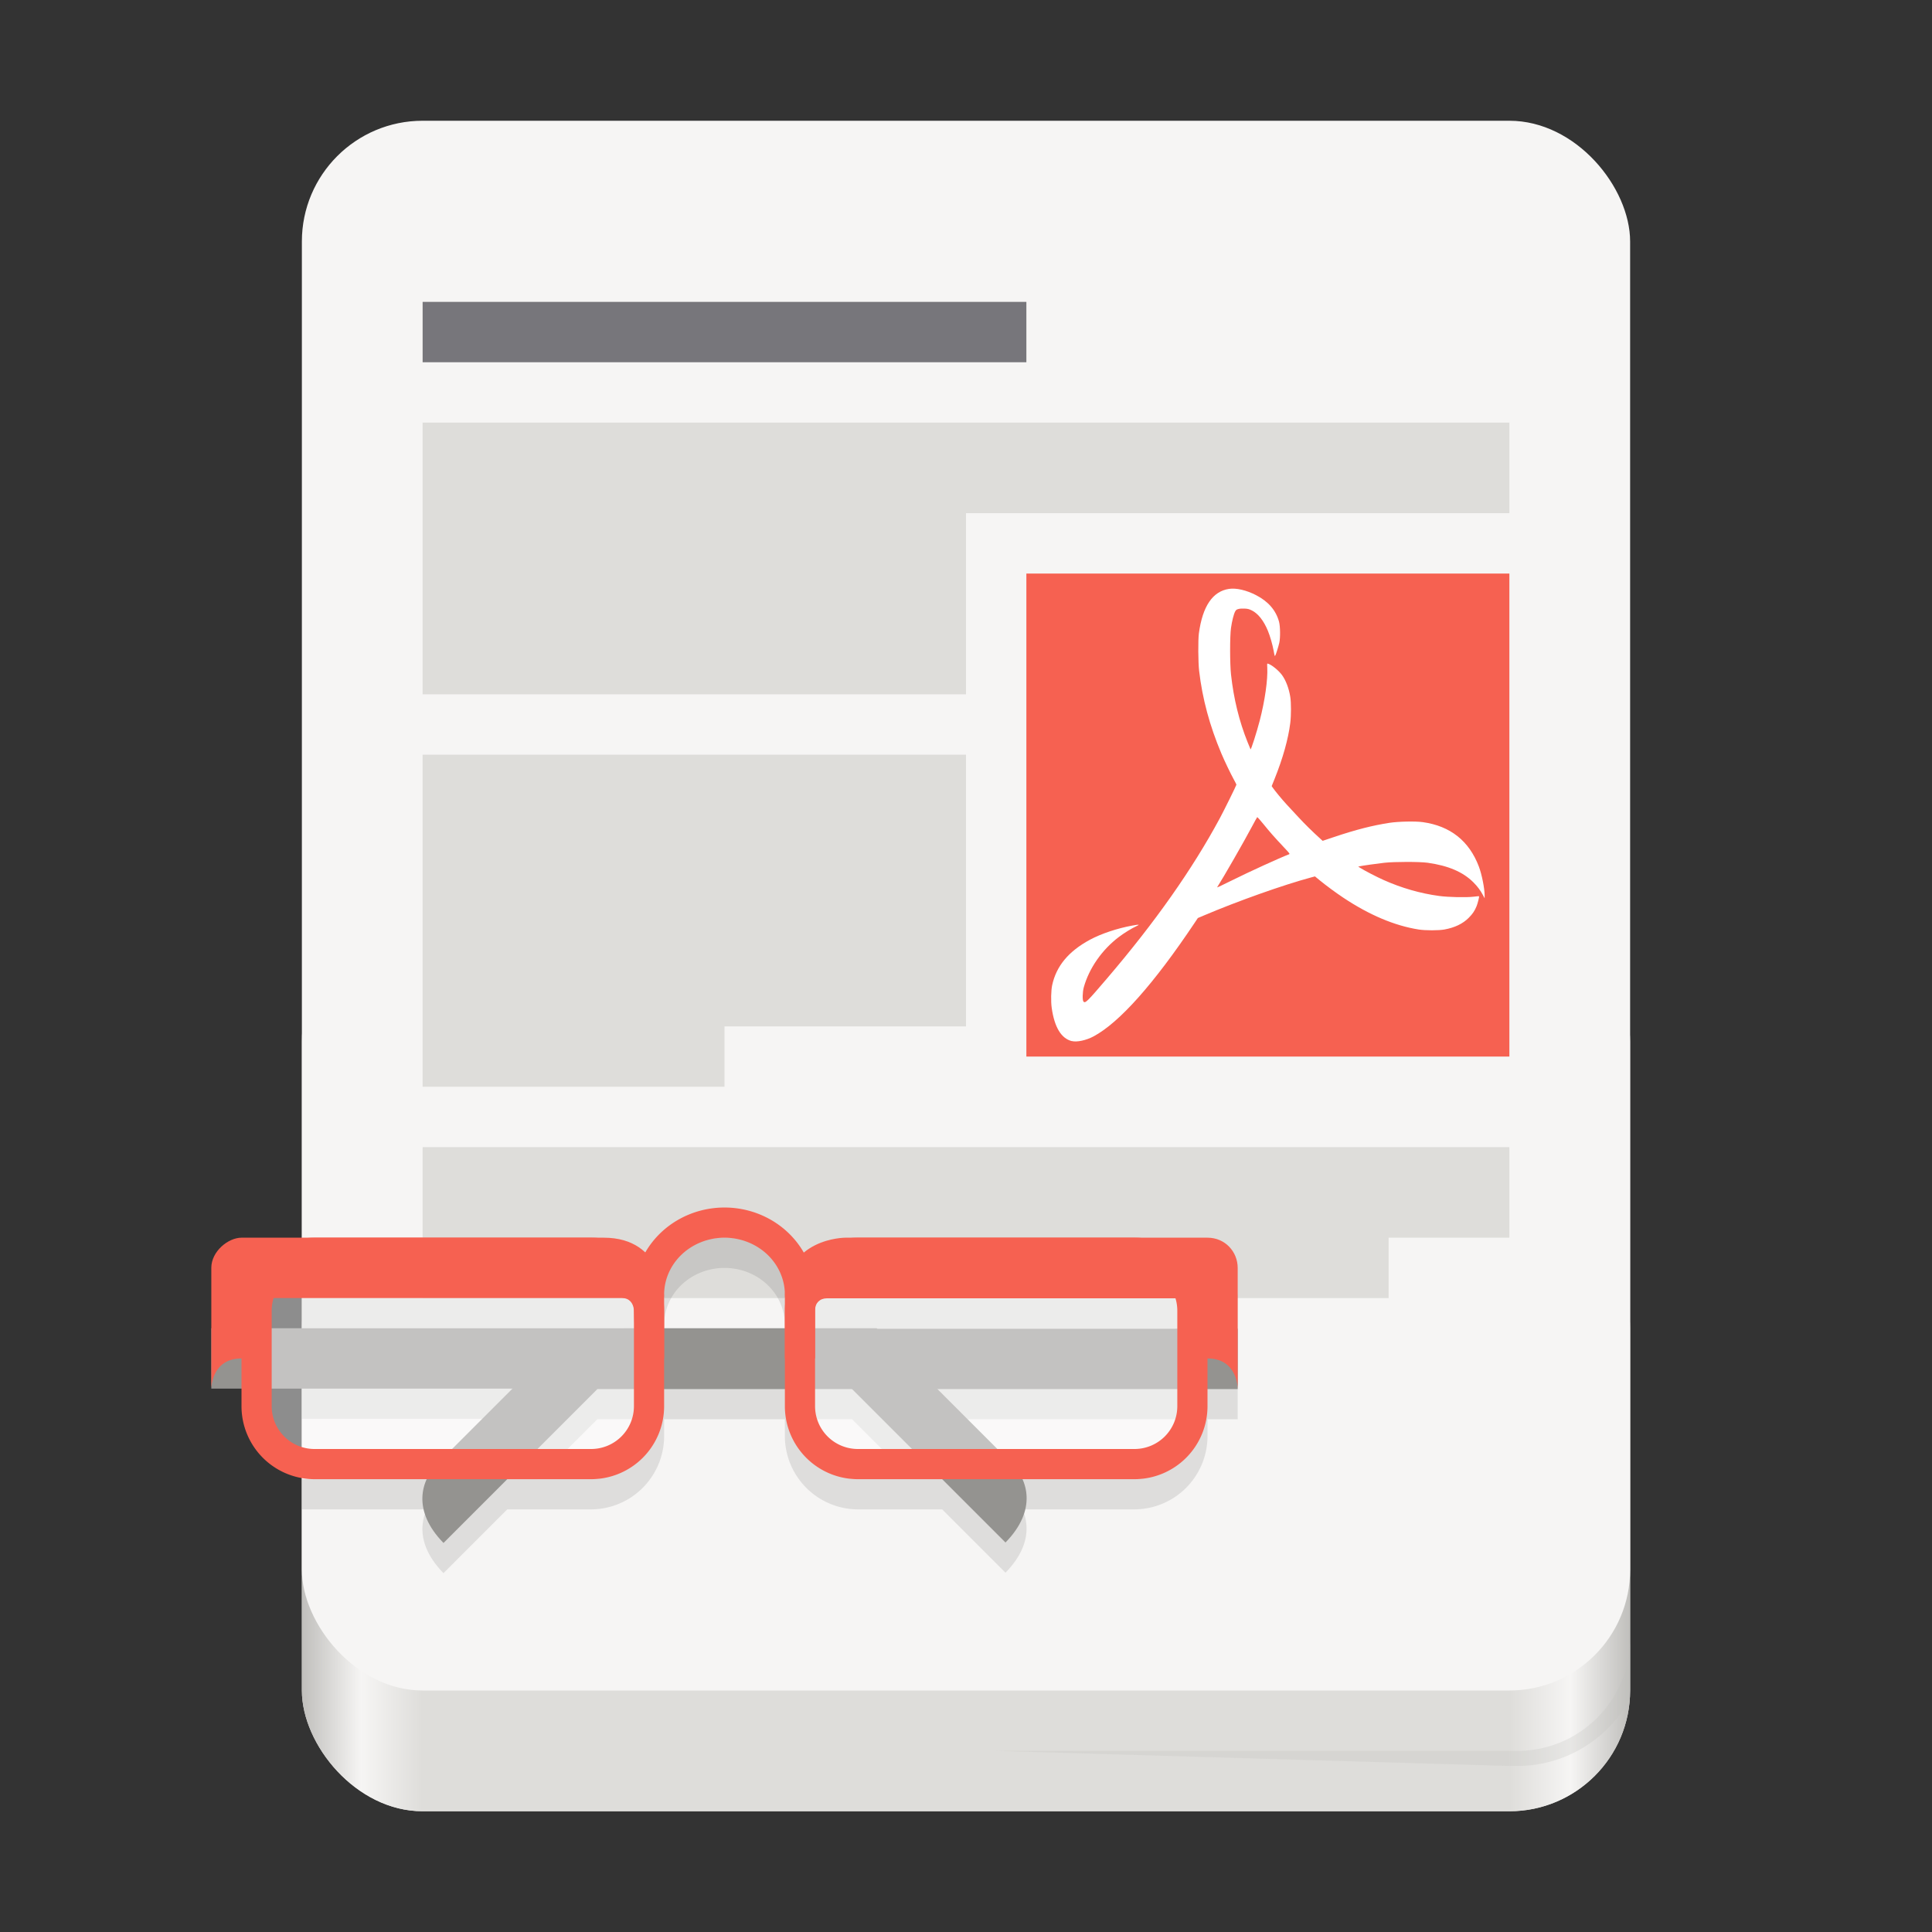 <svg xmlns="http://www.w3.org/2000/svg" xmlns:xlink="http://www.w3.org/1999/xlink" width="128" height="128" version="1.0">
 <rect width="100%" height="100%" fill="#333333" stroke="none"/>
 <defs>
  <linearGradient id="a">
   <stop id="stop2" offset="0" stop-color="#d5d3cf"/>
   <stop id="stop4" offset="1" stop-color="#f6f5f4"/>
  </linearGradient>
  <linearGradient id="b">
   <stop id="stop7" offset="0" stop-color="#d5d3cf"/>
   <stop id="stop9" offset="1" stop-color="#949390"/>
  </linearGradient>
  <linearGradient id="c">
   <stop id="stop12" offset="0" stop-color="#9a9996"/>
   <stop id="stop14" offset="1" stop-color="#77767b"/>
  </linearGradient>
  <linearGradient id="e" x1="28" x2="116" y1="-274" y2="-274" gradientTransform="translate(-136)" gradientUnits="userSpaceOnUse" xlink:href="#d"/>
  <linearGradient id="d">
   <stop id="stop18" offset="0" stop-color="#c0bfbc"/>
   <stop id="stop20" offset=".045" stop-color="#f6f5f4"/>
   <stop id="stop22" offset=".091" stop-color="#deddda"/>
   <stop id="stop24" offset=".909" stop-color="#deddda"/>
   <stop id="stop26" offset=".955" stop-color="#f6f5f4"/>
   <stop id="stop28" offset="1" stop-color="#c0bfbc"/>
  </linearGradient>
 </defs>
 <g transform="translate(0 -172)">
  <rect fill="#deddda" width="88" height="59" x="20" y="233" rx="8"/>
  <rect fill="url(#e)" width="88" height="40" x="-108" y="-292" rx="8" ry="8" transform="scale(-1)"/>
  <rect fill="#f6f5f4" width="88" height="104" x="20" y="180" rx="8" ry="8"/>
  <path fill="#deddda" d="M28 248v10h64v-4h8v-6z" color="#000" overflow="visible"/>
  <path opacity=".1" d="M48 254a6.176 6.176 0 0 0-2.982.766 5.883 5.883 0 0 0-2.262 2.22C42.164 256.42 41.293 256 40 256H20v4h21.215c.453 0 .715.301.775.742.001.035.01.068.01.104V262H20v4h13.951l-4 4H20v2h8.275c-.515 1.129-.448 2.63 1.108 4.225L33.607 272h5.547A4.858 4.858 0 0 0 44 267.154v-1.125h8v1.125A4.858 4.858 0 0 0 56.846 272h5.576l4.195 4.195c1.542-1.58 1.62-3.07 1.12-4.195h7.417A4.858 4.858 0 0 0 80 267.154v-1.125h2V258c0-1.063-.828-2-2-2H56s-1.578.002-2.752.994a5.882 5.882 0 0 0-2.266-2.228A6.176 6.176 0 0 0 48 254zm0 2.004c.698 0 1.396.17 2.018.514 1.242.685 1.982 1.926 1.982 3.26 0 .04.002.079.006.118-.001.037-.006.067-.006.104v2h-8v-2l-.008-.086c.006-.045.008-.091.008-.137 0-1.333.74-2.574 1.982-3.26a4.182 4.182 0 0 1 2.018-.513zm6.785 4.012h23.082c.079.263.133.538.133.83v1.183H58.107l-.029-.029H54v-1.154c0-.034.009-.066.01-.1.025-.436.326-.73.775-.73zm-15.207 6.013H42v1.125A2.818 2.818 0 0 1 39.154 270h-3.547zm14.422 0h2.451l3.97 3.971h-3.575A2.818 2.818 0 0 1 54 267.154zm8.107 0H78v1.125A2.818 2.818 0 0 1 75.154 270h-9.076z"/>
  <path fill="#949390" d="M29.383 274.225c-2.112-2.164-1.492-4.164-.375-5.282l8.913-8.914H82v4H39.579z" color="#000" font-family="sans-serif" font-weight="400" overflow="visible"/>
  <path fill="#949390" d="M66.617 274.195c2.112-2.164 1.492-4.164.375-5.281L58.08 260H14v4h42.421z" color="#000" font-family="sans-serif" font-weight="400" overflow="visible"/>
  <path style="stroke:#f66151" fill="none" stroke="#1a5fb4" stroke-linecap="round" stroke-width="2" d="M43 257.777a4.775 5 90 0 1 2.5-4.136 4.775 5 90 0 1 5 0 4.775 5 90 0 1 2.5 4.136"/>
  <path fill="#fff" fill-opacity=".441" d="M40.73 269H19.27a2.264 2.264 0 0 1-2.27-2.27v-7.46a2.264 2.264 0 0 1 2.27-2.27h21.46a2.264 2.264 0 0 1 2.27 2.27v7.46a2.264 2.264 0 0 1-2.27 2.27z"/>
  <path style="stroke:#f66151" fill="none" stroke="#1a5fb4" stroke-linecap="round" stroke-width="2" d="M20.845 269h18.31A3.836 3.836 0 0 0 43 265.155v-6.31A3.836 3.836 0 0 0 39.155 255h-18.31A3.836 3.836 0 0 0 17 258.845v6.31A3.836 3.836 0 0 0 20.845 269z"/>
  <path fill="#fff" fill-opacity=".441" d="M76.73 269H55.27a2.264 2.264 0 0 1-2.27-2.27v-7.46a2.264 2.264 0 0 1 2.27-2.27h21.46a2.264 2.264 0 0 1 2.27 2.27v7.46a2.264 2.264 0 0 1-2.27 2.27z"/>
  <path style="stroke:#f66151" fill="none" stroke="#1a5fb4" stroke-linecap="round" stroke-width="2" d="M56.845 269h18.31A3.836 3.836 0 0 0 79 265.155v-6.31A3.836 3.836 0 0 0 75.155 255h-18.31A3.836 3.836 0 0 0 53 258.845v6.31A3.836 3.836 0 0 0 56.845 269z"/>
  <path style="fill:#f66151" d="M82 256c0-1.063-.828-2-2-2H56s-4 0-4 4v4h2v-3.2c0-.468.316-.784.785-.784h23.43c.469 0 .925.337.785.785V262h1c2 0 2 2 2 2zm-38 6v-4s0-4-4-4H16c-.88 0-2 .905-2 2v8s0-2 2-2h1v-3.215c0-.469.316-.785.785-.785h23.43c.469 0 .737.319.785.785l.125 3.215z" color="#000" font-family="sans-serif" font-weight="400" overflow="visible"/>
  <rect fill="#f66151" width="32" height="32" x="68" y="210" rx="0" ry="0"/>
  <path fill="#77767b" fill-rule="evenodd" d="M28 192v4h40v-4z" color="#000" font-family="sans-serif" font-weight="400" overflow="visible"/>
  <path fill="#deddda" d="M28 222h36v18H48v4H28zM64 206v12H28v-18h72v6z" color="#000" overflow="visible"/>
  <path fill="#c0bfbc" fill-opacity=".272" d="M108 280.654a7.468 7.468 0 0 1-7.492 7.346h-.5v1h.5a8.488 8.488 0 0 0 7.463-4.428c.013-.19.029-.379.029-.572zM66 288l34 1v-1z"/>
  <path style="fill:#ffffff" d="m 71.005,240.975 c -0.698,-0.177 -1.147,-0.922 -1.327,-2.204 -0.06,-0.424 -0.045,-1.151 0.031,-1.501 0.275,-1.269 1.085,-2.243 2.499,-3.008 0.738,-0.399 1.831,-0.765 2.815,-0.941 0.472,-0.085 0.517,-0.078 0.263,0.041 -0.313,0.146 -0.815,0.455 -1.154,0.712 -1.119,0.846 -1.973,2.07 -2.327,3.333 -0.089,0.318 -0.101,0.872 -0.021,0.952 0.124,0.124 0.239,0.011 1.559,-1.534 3.187,-3.731 5.639,-7.213 7.467,-10.601 0.282,-0.524 1.106,-2.19 1.106,-2.238 0,-0.017 -0.071,-0.16 -0.159,-0.318 -0.219,-0.397 -0.627,-1.246 -0.836,-1.742 -0.778,-1.844 -1.259,-3.63 -1.475,-5.474 -0.066,-0.564 -0.076,-2.047 -0.017,-2.489 0.242,-1.797 0.915,-2.79 2,-2.948 0.48,-0.07 1.14,0.083 1.782,0.412 0.813,0.417 1.323,1.006 1.528,1.763 0.084,0.31 0.093,1.07 0.016,1.404 -0.058,0.251 -0.223,0.772 -0.265,0.839 -0.037,0.058 -0.041,0.046 -0.111,-0.336 -0.073,-0.398 -0.235,-0.958 -0.377,-1.303 -0.276,-0.671 -0.65,-1.146 -1.061,-1.349 -0.189,-0.093 -0.264,-0.113 -0.479,-0.124 -0.157,-0.008 -0.314,0 -0.408,0.026 -0.131,0.034 -0.163,0.058 -0.223,0.168 -0.092,0.167 -0.209,0.631 -0.275,1.094 -0.077,0.541 -0.076,2.371 0.002,3.08 0.177,1.61 0.541,3.096 1.1,4.486 0.101,0.253 0.189,0.464 0.194,0.47 0.034,0.039 0.41,-1.137 0.61,-1.91 0.341,-1.314 0.539,-2.709 0.498,-3.499 -0.015,-0.278 -0.013,-0.284 0.05,-0.265 0.241,0.073 0.699,0.444 0.923,0.748 0.257,0.35 0.462,0.889 0.551,1.449 0.062,0.391 0.062,1.23 -8.63e-4,1.735 -0.131,1.054 -0.491,2.339 -1.034,3.69 l -0.197,0.49 0.063,0.092 c 0.148,0.217 0.659,0.835 0.918,1.112 0.155,0.165 0.505,0.542 0.777,0.838 0.427,0.463 0.96,0.988 1.48,1.457 l 0.139,0.125 0.765,-0.256 c 1.446,-0.485 2.52,-0.759 3.659,-0.936 0.592,-0.092 1.719,-0.115 2.213,-0.046 1.82,0.255 3.069,1.245 3.712,2.942 0.196,0.517 0.383,1.453 0.383,1.918 v 0.185 l -0.111,-0.209 c -0.168,-0.317 -0.366,-0.581 -0.64,-0.854 -0.689,-0.684 -1.657,-1.098 -3.016,-1.29 -0.536,-0.076 -2.196,-0.075 -2.879,0 -0.485,0.054 -1.431,0.188 -1.623,0.23 l -0.107,0.024 0.13,0.083 c 0.29,0.184 1.085,0.596 1.561,0.808 1.192,0.531 2.431,0.887 3.666,1.053 0.622,0.084 1.796,0.109 2.284,0.05 0.194,-0.024 0.358,-0.038 0.365,-0.032 0.024,0.02 -0.086,0.466 -0.161,0.653 -0.126,0.313 -0.269,0.525 -0.527,0.781 -0.394,0.393 -0.921,0.645 -1.606,0.771 -0.383,0.07 -1.264,0.07 -1.708,-7e-5 -1.592,-0.252 -3.266,-0.959 -4.998,-2.112 -0.497,-0.331 -1.125,-0.794 -1.556,-1.147 l -0.315,-0.259 -0.251,0.067 c -1.842,0.495 -4.853,1.563 -7.111,2.522 l -0.398,0.169 -0.211,0.316 c -2.708,4.049 -4.984,6.606 -6.695,7.524 -0.491,0.264 -1.109,0.396 -1.447,0.31 z m 10.619,-10.65 c 1.15,-0.572 3.169,-1.494 3.771,-1.723 0.075,-0.029 0.066,-0.041 -0.362,-0.497 -0.621,-0.661 -0.875,-0.949 -1.322,-1.5 -0.216,-0.266 -0.404,-0.476 -0.417,-0.467 -0.014,0.008 -0.18,0.308 -0.37,0.666 -0.507,0.957 -1.883,3.355 -2.258,3.935 -0.044,0.068 -0.042,0.068 0.135,-0.013 0.099,-0.045 0.469,-0.226 0.823,-0.401 z"/>
 </g>
</svg>
